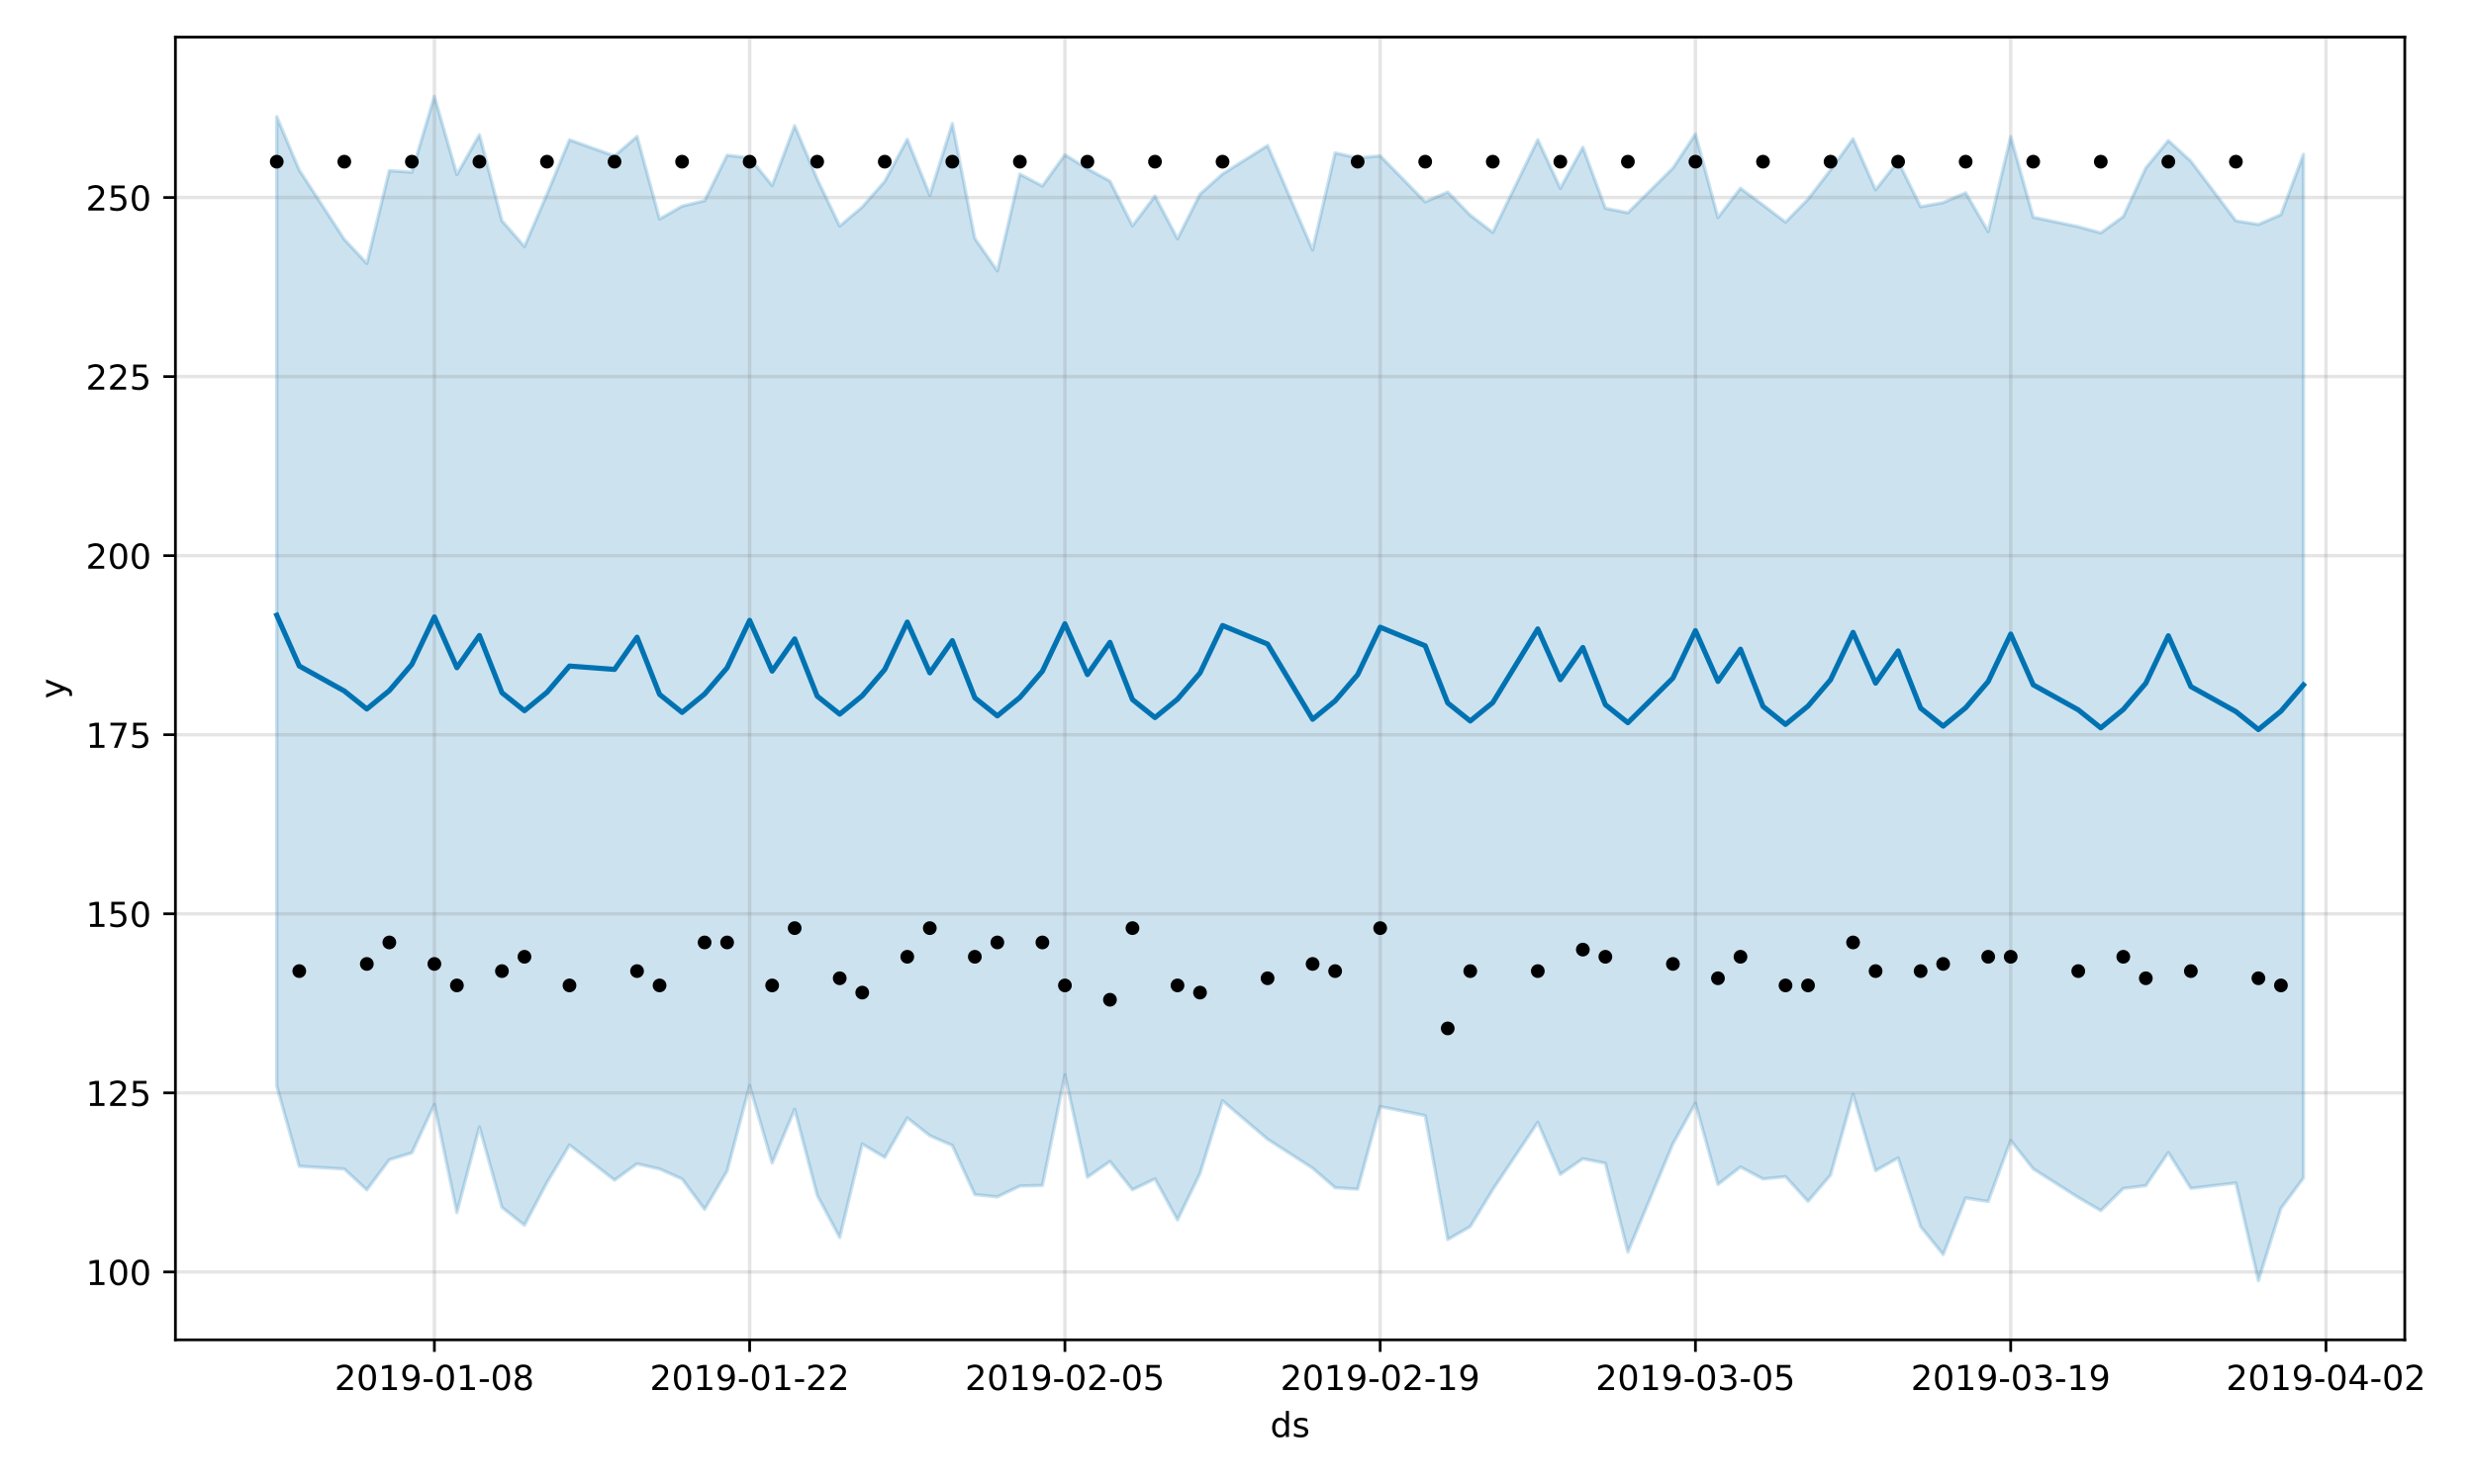 <?xml version="1.0" encoding="utf-8" standalone="no"?>
<!DOCTYPE svg PUBLIC "-//W3C//DTD SVG 1.1//EN"
  "http://www.w3.org/Graphics/SVG/1.1/DTD/svg11.dtd">
<!-- Created with matplotlib (https://matplotlib.org/) -->
<svg height="432pt" version="1.1" viewBox="0 0 720 432" width="720pt" xmlns="http://www.w3.org/2000/svg" xmlns:xlink="http://www.w3.org/1999/xlink">
 <defs>
  <style type="text/css">
*{stroke-linecap:butt;stroke-linejoin:round;}
  </style>
 </defs>
 <g id="figure_1">
  <g id="patch_1">
   <path d="M 0 432 
L 720 432 
L 720 0 
L 0 0 
z
" style="fill:#ffffff;"/>
  </g>
  <g id="axes_1">
   <g id="patch_2">
    <path d="M 51.05 390.04 
L 699.857 390.04 
L 699.857 10.8 
L 51.05 10.8 
z
" style="fill:#ffffff;"/>
   </g>
   <g id="PolyCollection_1">
    <defs>
     <path d="M 80.541 -398.032 
L 80.541 -115.867 
L 87.095 -92.495 
L 100.202 -91.69 
L 106.756 -85.62 
L 113.309 -94.387 
L 119.863 -96.403 
L 126.417 -110.492 
L 132.97 -79.022 
L 139.524 -103.915 
L 146.077 -80.536 
L 152.631 -75.336 
L 159.185 -87.758 
L 165.738 -98.681 
L 178.845 -88.457 
L 185.399 -93.205 
L 191.953 -91.709 
L 198.506 -88.787 
L 205.06 -79.944 
L 211.613 -91.123 
L 218.167 -115.976 
L 224.721 -93.454 
L 231.274 -109.065 
L 237.828 -84.046 
L 244.381 -71.753 
L 250.935 -98.972 
L 257.489 -95.07 
L 264.042 -106.568 
L 270.596 -101.4 
L 277.15 -98.554 
L 283.703 -84.238 
L 290.257 -83.585 
L 296.81 -86.731 
L 303.364 -86.917 
L 309.918 -119.073 
L 316.471 -89.308 
L 323.025 -93.894 
L 329.578 -85.643 
L 336.132 -88.829 
L 342.686 -76.862 
L 349.239 -90.404 
L 355.793 -111.538 
L 368.9 -100.361 
L 382.007 -91.943 
L 388.561 -86.25 
L 395.114 -85.816 
L 401.668 -109.87 
L 414.775 -107.244 
L 421.329 -71.173 
L 427.883 -74.936 
L 434.436 -85.701 
L 447.543 -105.291 
L 454.097 -90.138 
L 460.651 -94.688 
L 467.204 -93.382 
L 473.758 -67.551 
L 486.865 -99.025 
L 493.419 -110.851 
L 499.972 -87.206 
L 506.526 -92.272 
L 513.079 -88.796 
L 519.633 -89.467 
L 526.187 -82.278 
L 532.74 -89.935 
L 539.294 -113.377 
L 545.847 -91.191 
L 552.401 -94.92 
L 558.955 -74.908 
L 565.508 -66.806 
L 572.062 -83.244 
L 578.616 -82.24 
L 585.169 -99.993 
L 591.723 -91.738 
L 604.83 -83.398 
L 611.384 -79.574 
L 617.937 -86.026 
L 624.491 -86.85 
L 631.044 -96.485 
L 637.598 -86.07 
L 650.705 -87.617 
L 657.259 -59.198 
L 663.812 -80.215 
L 670.366 -89.06 
L 670.366 -387.078 
L 670.366 -387.078 
L 663.812 -369.507 
L 657.259 -366.661 
L 650.705 -367.714 
L 637.598 -385.08 
L 631.044 -391.08 
L 624.491 -383.101 
L 617.937 -368.954 
L 611.384 -364.202 
L 604.83 -366.01 
L 591.723 -368.761 
L 585.169 -392.22 
L 578.616 -364.577 
L 572.062 -375.875 
L 565.508 -373.026 
L 558.955 -371.819 
L 552.401 -385.057 
L 545.847 -376.742 
L 539.294 -391.609 
L 532.74 -382.533 
L 526.187 -374.01 
L 519.633 -367.33 
L 513.079 -372.321 
L 506.526 -377.19 
L 499.972 -368.672 
L 493.419 -392.981 
L 486.865 -383.064 
L 473.758 -370.067 
L 467.204 -371.375 
L 460.651 -389.12 
L 454.097 -377.173 
L 447.543 -391.326 
L 434.436 -364.344 
L 427.883 -369.364 
L 421.329 -376.086 
L 414.775 -373.252 
L 401.668 -386.637 
L 395.114 -386.011 
L 388.561 -387.492 
L 382.007 -359.244 
L 368.9 -389.63 
L 355.793 -381.349 
L 349.239 -375.495 
L 342.686 -362.5 
L 336.132 -374.927 
L 329.578 -366.272 
L 323.025 -379.271 
L 316.471 -382.887 
L 309.918 -386.942 
L 303.364 -377.866 
L 296.81 -381.3 
L 290.257 -353.161 
L 283.703 -362.592 
L 277.15 -396.017 
L 270.596 -375.193 
L 264.042 -391.438 
L 257.489 -379.215 
L 250.935 -371.736 
L 244.381 -366.2 
L 237.828 -379.872 
L 231.274 -395.398 
L 224.721 -377.992 
L 218.167 -386.033 
L 211.613 -386.815 
L 205.06 -373.579 
L 198.506 -371.996 
L 191.953 -368.226 
L 185.399 -392.281 
L 178.845 -386.59 
L 165.738 -391.3 
L 159.185 -375.454 
L 152.631 -360.244 
L 146.077 -367.746 
L 139.524 -392.776 
L 132.97 -381.187 
L 126.417 -403.962 
L 119.863 -381.876 
L 113.309 -382.336 
L 106.756 -355.313 
L 100.202 -362.334 
L 87.095 -382.48 
L 80.541 -398.032 
z
" id="m2859133b22" style="stroke:#0072b2;stroke-opacity:0.2;"/>
    </defs>
    <g clip-path="url(#pcd50bc88e3)">
     <use style="fill:#0072b2;fill-opacity:0.2;stroke:#0072b2;stroke-opacity:0.2;" x="0" xlink:href="#m2859133b22" y="432"/>
    </g>
   </g>
   <g id="matplotlib.axis_1">
    <g id="xtick_1">
     <g id="line2d_1">
      <path clip-path="url(#pcd50bc88e3)" d="M 126.417 390.04 
L 126.417 10.8 
" style="fill:none;stroke:#808080;stroke-linecap:square;stroke-opacity:0.2;"/>
     </g>
     <g id="line2d_2">
      <defs>
       <path d="M 0 0 
L 0 3.5 
" id="m1e87468e56" style="stroke:#000000;stroke-width:0.8;"/>
      </defs>
      <g>
       <use style="stroke:#000000;stroke-width:0.8;" x="126.417" xlink:href="#m1e87468e56" y="390.04"/>
      </g>
     </g>
     <g id="text_1">
      <!-- 2019-01-08 -->
      <defs>
       <path d="M 19.188 8.297 
L 53.609 8.297 
L 53.609 0 
L 7.328 0 
L 7.328 8.297 
Q 12.938 14.109 22.625 23.891 
Q 32.328 33.688 34.812 36.531 
Q 39.547 41.844 41.422 45.531 
Q 43.312 49.219 43.312 52.781 
Q 43.312 58.594 39.234 62.25 
Q 35.156 65.922 28.609 65.922 
Q 23.969 65.922 18.812 64.312 
Q 13.672 62.703 7.812 59.422 
L 7.812 69.391 
Q 13.766 71.781 18.938 73 
Q 24.125 74.219 28.422 74.219 
Q 39.75 74.219 46.484 68.547 
Q 53.219 62.891 53.219 53.422 
Q 53.219 48.922 51.531 44.891 
Q 49.859 40.875 45.406 35.406 
Q 44.188 33.984 37.641 27.219 
Q 31.109 20.453 19.188 8.297 
z
" id="DejaVuSans-50"/>
       <path d="M 31.781 66.406 
Q 24.172 66.406 20.328 58.906 
Q 16.5 51.422 16.5 36.375 
Q 16.5 21.391 20.328 13.891 
Q 24.172 6.391 31.781 6.391 
Q 39.453 6.391 43.281 13.891 
Q 47.125 21.391 47.125 36.375 
Q 47.125 51.422 43.281 58.906 
Q 39.453 66.406 31.781 66.406 
z
M 31.781 74.219 
Q 44.047 74.219 50.516 64.516 
Q 56.984 54.828 56.984 36.375 
Q 56.984 17.969 50.516 8.266 
Q 44.047 -1.422 31.781 -1.422 
Q 19.531 -1.422 13.062 8.266 
Q 6.594 17.969 6.594 36.375 
Q 6.594 54.828 13.062 64.516 
Q 19.531 74.219 31.781 74.219 
z
" id="DejaVuSans-48"/>
       <path d="M 12.406 8.297 
L 28.516 8.297 
L 28.516 63.922 
L 10.984 60.406 
L 10.984 69.391 
L 28.422 72.906 
L 38.281 72.906 
L 38.281 8.297 
L 54.391 8.297 
L 54.391 0 
L 12.406 0 
z
" id="DejaVuSans-49"/>
       <path d="M 10.984 1.516 
L 10.984 10.5 
Q 14.703 8.734 18.5 7.812 
Q 22.312 6.891 25.984 6.891 
Q 35.75 6.891 40.891 13.453 
Q 46.047 20.016 46.781 33.406 
Q 43.953 29.203 39.594 26.953 
Q 35.25 24.703 29.984 24.703 
Q 19.047 24.703 12.672 31.312 
Q 6.297 37.938 6.297 49.422 
Q 6.297 60.641 12.938 67.422 
Q 19.578 74.219 30.609 74.219 
Q 43.266 74.219 49.922 64.516 
Q 56.594 54.828 56.594 36.375 
Q 56.594 19.141 48.406 8.859 
Q 40.234 -1.422 26.422 -1.422 
Q 22.703 -1.422 18.891 -0.688 
Q 15.094 0.047 10.984 1.516 
z
M 30.609 32.422 
Q 37.25 32.422 41.125 36.953 
Q 45.016 41.5 45.016 49.422 
Q 45.016 57.281 41.125 61.844 
Q 37.25 66.406 30.609 66.406 
Q 23.969 66.406 20.094 61.844 
Q 16.219 57.281 16.219 49.422 
Q 16.219 41.5 20.094 36.953 
Q 23.969 32.422 30.609 32.422 
z
" id="DejaVuSans-57"/>
       <path d="M 4.891 31.391 
L 31.203 31.391 
L 31.203 23.391 
L 4.891 23.391 
z
" id="DejaVuSans-45"/>
       <path d="M 31.781 34.625 
Q 24.75 34.625 20.719 30.859 
Q 16.703 27.094 16.703 20.516 
Q 16.703 13.922 20.719 10.156 
Q 24.75 6.391 31.781 6.391 
Q 38.812 6.391 42.859 10.172 
Q 46.922 13.969 46.922 20.516 
Q 46.922 27.094 42.891 30.859 
Q 38.875 34.625 31.781 34.625 
z
M 21.922 38.812 
Q 15.578 40.375 12.031 44.719 
Q 8.5 49.078 8.5 55.328 
Q 8.5 64.062 14.719 69.141 
Q 20.953 74.219 31.781 74.219 
Q 42.672 74.219 48.875 69.141 
Q 55.078 64.062 55.078 55.328 
Q 55.078 49.078 51.531 44.719 
Q 48 40.375 41.703 38.812 
Q 48.828 37.156 52.797 32.312 
Q 56.781 27.484 56.781 20.516 
Q 56.781 9.906 50.312 4.234 
Q 43.844 -1.422 31.781 -1.422 
Q 19.734 -1.422 13.25 4.234 
Q 6.781 9.906 6.781 20.516 
Q 6.781 27.484 10.781 32.312 
Q 14.797 37.156 21.922 38.812 
z
M 18.312 54.391 
Q 18.312 48.734 21.844 45.562 
Q 25.391 42.391 31.781 42.391 
Q 38.141 42.391 41.719 45.562 
Q 45.312 48.734 45.312 54.391 
Q 45.312 60.062 41.719 63.234 
Q 38.141 66.406 31.781 66.406 
Q 25.391 66.406 21.844 63.234 
Q 18.312 60.062 18.312 54.391 
z
" id="DejaVuSans-56"/>
      </defs>
      <g transform="translate(97.359 404.638)scale(0.1 -0.1)">
       <use xlink:href="#DejaVuSans-50"/>
       <use x="63.623" xlink:href="#DejaVuSans-48"/>
       <use x="127.246" xlink:href="#DejaVuSans-49"/>
       <use x="190.869" xlink:href="#DejaVuSans-57"/>
       <use x="254.492" xlink:href="#DejaVuSans-45"/>
       <use x="290.576" xlink:href="#DejaVuSans-48"/>
       <use x="354.199" xlink:href="#DejaVuSans-49"/>
       <use x="417.822" xlink:href="#DejaVuSans-45"/>
       <use x="453.906" xlink:href="#DejaVuSans-48"/>
       <use x="517.529" xlink:href="#DejaVuSans-56"/>
      </g>
     </g>
    </g>
    <g id="xtick_2">
     <g id="line2d_3">
      <path clip-path="url(#pcd50bc88e3)" d="M 218.167 390.04 
L 218.167 10.8 
" style="fill:none;stroke:#808080;stroke-linecap:square;stroke-opacity:0.2;"/>
     </g>
     <g id="line2d_4">
      <g>
       <use style="stroke:#000000;stroke-width:0.8;" x="218.167" xlink:href="#m1e87468e56" y="390.04"/>
      </g>
     </g>
     <g id="text_2">
      <!-- 2019-01-22 -->
      <g transform="translate(189.109 404.638)scale(0.1 -0.1)">
       <use xlink:href="#DejaVuSans-50"/>
       <use x="63.623" xlink:href="#DejaVuSans-48"/>
       <use x="127.246" xlink:href="#DejaVuSans-49"/>
       <use x="190.869" xlink:href="#DejaVuSans-57"/>
       <use x="254.492" xlink:href="#DejaVuSans-45"/>
       <use x="290.576" xlink:href="#DejaVuSans-48"/>
       <use x="354.199" xlink:href="#DejaVuSans-49"/>
       <use x="417.822" xlink:href="#DejaVuSans-45"/>
       <use x="453.906" xlink:href="#DejaVuSans-50"/>
       <use x="517.529" xlink:href="#DejaVuSans-50"/>
      </g>
     </g>
    </g>
    <g id="xtick_3">
     <g id="line2d_5">
      <path clip-path="url(#pcd50bc88e3)" d="M 309.918 390.04 
L 309.918 10.8 
" style="fill:none;stroke:#808080;stroke-linecap:square;stroke-opacity:0.2;"/>
     </g>
     <g id="line2d_6">
      <g>
       <use style="stroke:#000000;stroke-width:0.8;" x="309.918" xlink:href="#m1e87468e56" y="390.04"/>
      </g>
     </g>
     <g id="text_3">
      <!-- 2019-02-05 -->
      <defs>
       <path d="M 10.797 72.906 
L 49.516 72.906 
L 49.516 64.594 
L 19.828 64.594 
L 19.828 46.734 
Q 21.969 47.469 24.109 47.828 
Q 26.266 48.188 28.422 48.188 
Q 40.625 48.188 47.75 41.5 
Q 54.891 34.812 54.891 23.391 
Q 54.891 11.625 47.562 5.094 
Q 40.234 -1.422 26.906 -1.422 
Q 22.312 -1.422 17.547 -0.641 
Q 12.797 0.141 7.719 1.703 
L 7.719 11.625 
Q 12.109 9.234 16.797 8.062 
Q 21.484 6.891 26.703 6.891 
Q 35.156 6.891 40.078 11.328 
Q 45.016 15.766 45.016 23.391 
Q 45.016 31 40.078 35.438 
Q 35.156 39.891 26.703 39.891 
Q 22.75 39.891 18.812 39.016 
Q 14.891 38.141 10.797 36.281 
z
" id="DejaVuSans-53"/>
      </defs>
      <g transform="translate(280.86 404.638)scale(0.1 -0.1)">
       <use xlink:href="#DejaVuSans-50"/>
       <use x="63.623" xlink:href="#DejaVuSans-48"/>
       <use x="127.246" xlink:href="#DejaVuSans-49"/>
       <use x="190.869" xlink:href="#DejaVuSans-57"/>
       <use x="254.492" xlink:href="#DejaVuSans-45"/>
       <use x="290.576" xlink:href="#DejaVuSans-48"/>
       <use x="354.199" xlink:href="#DejaVuSans-50"/>
       <use x="417.822" xlink:href="#DejaVuSans-45"/>
       <use x="453.906" xlink:href="#DejaVuSans-48"/>
       <use x="517.529" xlink:href="#DejaVuSans-53"/>
      </g>
     </g>
    </g>
    <g id="xtick_4">
     <g id="line2d_7">
      <path clip-path="url(#pcd50bc88e3)" d="M 401.668 390.04 
L 401.668 10.8 
" style="fill:none;stroke:#808080;stroke-linecap:square;stroke-opacity:0.2;"/>
     </g>
     <g id="line2d_8">
      <g>
       <use style="stroke:#000000;stroke-width:0.8;" x="401.668" xlink:href="#m1e87468e56" y="390.04"/>
      </g>
     </g>
     <g id="text_4">
      <!-- 2019-02-19 -->
      <g transform="translate(372.61 404.638)scale(0.1 -0.1)">
       <use xlink:href="#DejaVuSans-50"/>
       <use x="63.623" xlink:href="#DejaVuSans-48"/>
       <use x="127.246" xlink:href="#DejaVuSans-49"/>
       <use x="190.869" xlink:href="#DejaVuSans-57"/>
       <use x="254.492" xlink:href="#DejaVuSans-45"/>
       <use x="290.576" xlink:href="#DejaVuSans-48"/>
       <use x="354.199" xlink:href="#DejaVuSans-50"/>
       <use x="417.822" xlink:href="#DejaVuSans-45"/>
       <use x="453.906" xlink:href="#DejaVuSans-49"/>
       <use x="517.529" xlink:href="#DejaVuSans-57"/>
      </g>
     </g>
    </g>
    <g id="xtick_5">
     <g id="line2d_9">
      <path clip-path="url(#pcd50bc88e3)" d="M 493.419 390.04 
L 493.419 10.8 
" style="fill:none;stroke:#808080;stroke-linecap:square;stroke-opacity:0.2;"/>
     </g>
     <g id="line2d_10">
      <g>
       <use style="stroke:#000000;stroke-width:0.8;" x="493.419" xlink:href="#m1e87468e56" y="390.04"/>
      </g>
     </g>
     <g id="text_5">
      <!-- 2019-03-05 -->
      <defs>
       <path d="M 40.578 39.312 
Q 47.656 37.797 51.625 33 
Q 55.609 28.219 55.609 21.188 
Q 55.609 10.406 48.188 4.484 
Q 40.766 -1.422 27.094 -1.422 
Q 22.516 -1.422 17.656 -0.516 
Q 12.797 0.391 7.625 2.203 
L 7.625 11.719 
Q 11.719 9.328 16.594 8.109 
Q 21.484 6.891 26.812 6.891 
Q 36.078 6.891 40.938 10.547 
Q 45.797 14.203 45.797 21.188 
Q 45.797 27.641 41.281 31.266 
Q 36.766 34.906 28.719 34.906 
L 20.219 34.906 
L 20.219 43.016 
L 29.109 43.016 
Q 36.375 43.016 40.234 45.922 
Q 44.094 48.828 44.094 54.297 
Q 44.094 59.906 40.109 62.906 
Q 36.141 65.922 28.719 65.922 
Q 24.656 65.922 20.016 65.031 
Q 15.375 64.156 9.812 62.312 
L 9.812 71.094 
Q 15.438 72.656 20.344 73.438 
Q 25.25 74.219 29.594 74.219 
Q 40.828 74.219 47.359 69.109 
Q 53.906 64.016 53.906 55.328 
Q 53.906 49.266 50.438 45.094 
Q 46.969 40.922 40.578 39.312 
z
" id="DejaVuSans-51"/>
      </defs>
      <g transform="translate(464.361 404.638)scale(0.1 -0.1)">
       <use xlink:href="#DejaVuSans-50"/>
       <use x="63.623" xlink:href="#DejaVuSans-48"/>
       <use x="127.246" xlink:href="#DejaVuSans-49"/>
       <use x="190.869" xlink:href="#DejaVuSans-57"/>
       <use x="254.492" xlink:href="#DejaVuSans-45"/>
       <use x="290.576" xlink:href="#DejaVuSans-48"/>
       <use x="354.199" xlink:href="#DejaVuSans-51"/>
       <use x="417.822" xlink:href="#DejaVuSans-45"/>
       <use x="453.906" xlink:href="#DejaVuSans-48"/>
       <use x="517.529" xlink:href="#DejaVuSans-53"/>
      </g>
     </g>
    </g>
    <g id="xtick_6">
     <g id="line2d_11">
      <path clip-path="url(#pcd50bc88e3)" d="M 585.169 390.04 
L 585.169 10.8 
" style="fill:none;stroke:#808080;stroke-linecap:square;stroke-opacity:0.2;"/>
     </g>
     <g id="line2d_12">
      <g>
       <use style="stroke:#000000;stroke-width:0.8;" x="585.169" xlink:href="#m1e87468e56" y="390.04"/>
      </g>
     </g>
     <g id="text_6">
      <!-- 2019-03-19 -->
      <g transform="translate(556.111 404.638)scale(0.1 -0.1)">
       <use xlink:href="#DejaVuSans-50"/>
       <use x="63.623" xlink:href="#DejaVuSans-48"/>
       <use x="127.246" xlink:href="#DejaVuSans-49"/>
       <use x="190.869" xlink:href="#DejaVuSans-57"/>
       <use x="254.492" xlink:href="#DejaVuSans-45"/>
       <use x="290.576" xlink:href="#DejaVuSans-48"/>
       <use x="354.199" xlink:href="#DejaVuSans-51"/>
       <use x="417.822" xlink:href="#DejaVuSans-45"/>
       <use x="453.906" xlink:href="#DejaVuSans-49"/>
       <use x="517.529" xlink:href="#DejaVuSans-57"/>
      </g>
     </g>
    </g>
    <g id="xtick_7">
     <g id="line2d_13">
      <path clip-path="url(#pcd50bc88e3)" d="M 676.92 390.04 
L 676.92 10.8 
" style="fill:none;stroke:#808080;stroke-linecap:square;stroke-opacity:0.2;"/>
     </g>
     <g id="line2d_14">
      <g>
       <use style="stroke:#000000;stroke-width:0.8;" x="676.92" xlink:href="#m1e87468e56" y="390.04"/>
      </g>
     </g>
     <g id="text_7">
      <!-- 2019-04-02 -->
      <defs>
       <path d="M 37.797 64.312 
L 12.891 25.391 
L 37.797 25.391 
z
M 35.203 72.906 
L 47.609 72.906 
L 47.609 25.391 
L 58.016 25.391 
L 58.016 17.188 
L 47.609 17.188 
L 47.609 0 
L 37.797 0 
L 37.797 17.188 
L 4.891 17.188 
L 4.891 26.703 
z
" id="DejaVuSans-52"/>
      </defs>
      <g transform="translate(647.862 404.638)scale(0.1 -0.1)">
       <use xlink:href="#DejaVuSans-50"/>
       <use x="63.623" xlink:href="#DejaVuSans-48"/>
       <use x="127.246" xlink:href="#DejaVuSans-49"/>
       <use x="190.869" xlink:href="#DejaVuSans-57"/>
       <use x="254.492" xlink:href="#DejaVuSans-45"/>
       <use x="290.576" xlink:href="#DejaVuSans-48"/>
       <use x="354.199" xlink:href="#DejaVuSans-52"/>
       <use x="417.822" xlink:href="#DejaVuSans-45"/>
       <use x="453.906" xlink:href="#DejaVuSans-48"/>
       <use x="517.529" xlink:href="#DejaVuSans-50"/>
      </g>
     </g>
    </g>
    <g id="text_8">
     <!-- ds -->
     <defs>
      <path d="M 45.406 46.391 
L 45.406 75.984 
L 54.391 75.984 
L 54.391 0 
L 45.406 0 
L 45.406 8.203 
Q 42.578 3.328 38.25 0.953 
Q 33.938 -1.422 27.875 -1.422 
Q 17.969 -1.422 11.734 6.484 
Q 5.516 14.406 5.516 27.297 
Q 5.516 40.188 11.734 48.094 
Q 17.969 56 27.875 56 
Q 33.938 56 38.25 53.625 
Q 42.578 51.266 45.406 46.391 
z
M 14.797 27.297 
Q 14.797 17.391 18.875 11.75 
Q 22.953 6.109 30.078 6.109 
Q 37.203 6.109 41.297 11.75 
Q 45.406 17.391 45.406 27.297 
Q 45.406 37.203 41.297 42.844 
Q 37.203 48.484 30.078 48.484 
Q 22.953 48.484 18.875 42.844 
Q 14.797 37.203 14.797 27.297 
z
" id="DejaVuSans-100"/>
      <path d="M 44.281 53.078 
L 44.281 44.578 
Q 40.484 46.531 36.375 47.5 
Q 32.281 48.484 27.875 48.484 
Q 21.188 48.484 17.844 46.438 
Q 14.5 44.391 14.5 40.281 
Q 14.5 37.156 16.891 35.375 
Q 19.281 33.594 26.516 31.984 
L 29.594 31.297 
Q 39.156 29.25 43.188 25.516 
Q 47.219 21.781 47.219 15.094 
Q 47.219 7.469 41.188 3.016 
Q 35.156 -1.422 24.609 -1.422 
Q 20.219 -1.422 15.453 -0.562 
Q 10.688 0.297 5.422 2 
L 5.422 11.281 
Q 10.406 8.688 15.234 7.391 
Q 20.062 6.109 24.812 6.109 
Q 31.156 6.109 34.562 8.281 
Q 37.984 10.453 37.984 14.406 
Q 37.984 18.062 35.516 20.016 
Q 33.062 21.969 24.703 23.781 
L 21.578 24.516 
Q 13.234 26.266 9.516 29.906 
Q 5.812 33.547 5.812 39.891 
Q 5.812 47.609 11.281 51.797 
Q 16.75 56 26.812 56 
Q 31.781 56 36.172 55.266 
Q 40.578 54.547 44.281 53.078 
z
" id="DejaVuSans-115"/>
     </defs>
     <g transform="translate(369.675 418.317)scale(0.1 -0.1)">
      <use xlink:href="#DejaVuSans-100"/>
      <use x="63.477" xlink:href="#DejaVuSans-115"/>
     </g>
    </g>
   </g>
   <g id="matplotlib.axis_2">
    <g id="ytick_1">
     <g id="line2d_15">
      <path clip-path="url(#pcd50bc88e3)" d="M 51.05 370.27 
L 699.857 370.27 
" style="fill:none;stroke:#808080;stroke-linecap:square;stroke-opacity:0.2;"/>
     </g>
     <g id="line2d_16">
      <defs>
       <path d="M 0 0 
L -3.5 0 
" id="m31067abe6f" style="stroke:#000000;stroke-width:0.8;"/>
      </defs>
      <g>
       <use style="stroke:#000000;stroke-width:0.8;" x="51.05" xlink:href="#m31067abe6f" y="370.27"/>
      </g>
     </g>
     <g id="text_9">
      <!-- 100 -->
      <g transform="translate(24.962 374.069)scale(0.1 -0.1)">
       <use xlink:href="#DejaVuSans-49"/>
       <use x="63.623" xlink:href="#DejaVuSans-48"/>
       <use x="127.246" xlink:href="#DejaVuSans-48"/>
      </g>
     </g>
    </g>
    <g id="ytick_2">
     <g id="line2d_17">
      <path clip-path="url(#pcd50bc88e3)" d="M 51.05 318.14 
L 699.857 318.14 
" style="fill:none;stroke:#808080;stroke-linecap:square;stroke-opacity:0.2;"/>
     </g>
     <g id="line2d_18">
      <g>
       <use style="stroke:#000000;stroke-width:0.8;" x="51.05" xlink:href="#m31067abe6f" y="318.14"/>
      </g>
     </g>
     <g id="text_10">
      <!-- 125 -->
      <g transform="translate(24.962 321.94)scale(0.1 -0.1)">
       <use xlink:href="#DejaVuSans-49"/>
       <use x="63.623" xlink:href="#DejaVuSans-50"/>
       <use x="127.246" xlink:href="#DejaVuSans-53"/>
      </g>
     </g>
    </g>
    <g id="ytick_3">
     <g id="line2d_19">
      <path clip-path="url(#pcd50bc88e3)" d="M 51.05 266.011 
L 699.857 266.011 
" style="fill:none;stroke:#808080;stroke-linecap:square;stroke-opacity:0.2;"/>
     </g>
     <g id="line2d_20">
      <g>
       <use style="stroke:#000000;stroke-width:0.8;" x="51.05" xlink:href="#m31067abe6f" y="266.011"/>
      </g>
     </g>
     <g id="text_11">
      <!-- 150 -->
      <g transform="translate(24.962 269.81)scale(0.1 -0.1)">
       <use xlink:href="#DejaVuSans-49"/>
       <use x="63.623" xlink:href="#DejaVuSans-53"/>
       <use x="127.246" xlink:href="#DejaVuSans-48"/>
      </g>
     </g>
    </g>
    <g id="ytick_4">
     <g id="line2d_21">
      <path clip-path="url(#pcd50bc88e3)" d="M 51.05 213.881 
L 699.857 213.881 
" style="fill:none;stroke:#808080;stroke-linecap:square;stroke-opacity:0.2;"/>
     </g>
     <g id="line2d_22">
      <g>
       <use style="stroke:#000000;stroke-width:0.8;" x="51.05" xlink:href="#m31067abe6f" y="213.881"/>
      </g>
     </g>
     <g id="text_12">
      <!-- 175 -->
      <defs>
       <path d="M 8.203 72.906 
L 55.078 72.906 
L 55.078 68.703 
L 28.609 0 
L 18.312 0 
L 43.219 64.594 
L 8.203 64.594 
z
" id="DejaVuSans-55"/>
      </defs>
      <g transform="translate(24.962 217.681)scale(0.1 -0.1)">
       <use xlink:href="#DejaVuSans-49"/>
       <use x="63.623" xlink:href="#DejaVuSans-55"/>
       <use x="127.246" xlink:href="#DejaVuSans-53"/>
      </g>
     </g>
    </g>
    <g id="ytick_5">
     <g id="line2d_23">
      <path clip-path="url(#pcd50bc88e3)" d="M 51.05 161.752 
L 699.857 161.752 
" style="fill:none;stroke:#808080;stroke-linecap:square;stroke-opacity:0.2;"/>
     </g>
     <g id="line2d_24">
      <g>
       <use style="stroke:#000000;stroke-width:0.8;" x="51.05" xlink:href="#m31067abe6f" y="161.752"/>
      </g>
     </g>
     <g id="text_13">
      <!-- 200 -->
      <g transform="translate(24.962 165.551)scale(0.1 -0.1)">
       <use xlink:href="#DejaVuSans-50"/>
       <use x="63.623" xlink:href="#DejaVuSans-48"/>
       <use x="127.246" xlink:href="#DejaVuSans-48"/>
      </g>
     </g>
    </g>
    <g id="ytick_6">
     <g id="line2d_25">
      <path clip-path="url(#pcd50bc88e3)" d="M 51.05 109.622 
L 699.857 109.622 
" style="fill:none;stroke:#808080;stroke-linecap:square;stroke-opacity:0.2;"/>
     </g>
     <g id="line2d_26">
      <g>
       <use style="stroke:#000000;stroke-width:0.8;" x="51.05" xlink:href="#m31067abe6f" y="109.622"/>
      </g>
     </g>
     <g id="text_14">
      <!-- 225 -->
      <g transform="translate(24.962 113.422)scale(0.1 -0.1)">
       <use xlink:href="#DejaVuSans-50"/>
       <use x="63.623" xlink:href="#DejaVuSans-50"/>
       <use x="127.246" xlink:href="#DejaVuSans-53"/>
      </g>
     </g>
    </g>
    <g id="ytick_7">
     <g id="line2d_27">
      <path clip-path="url(#pcd50bc88e3)" d="M 51.05 57.493 
L 699.857 57.493 
" style="fill:none;stroke:#808080;stroke-linecap:square;stroke-opacity:0.2;"/>
     </g>
     <g id="line2d_28">
      <g>
       <use style="stroke:#000000;stroke-width:0.8;" x="51.05" xlink:href="#m31067abe6f" y="57.493"/>
      </g>
     </g>
     <g id="text_15">
      <!-- 250 -->
      <g transform="translate(24.962 61.292)scale(0.1 -0.1)">
       <use xlink:href="#DejaVuSans-50"/>
       <use x="63.623" xlink:href="#DejaVuSans-53"/>
       <use x="127.246" xlink:href="#DejaVuSans-48"/>
      </g>
     </g>
    </g>
    <g id="text_16">
     <!-- y -->
     <defs>
      <path d="M 32.172 -5.078 
Q 28.375 -14.844 24.75 -17.812 
Q 21.141 -20.797 15.094 -20.797 
L 7.906 -20.797 
L 7.906 -13.281 
L 13.188 -13.281 
Q 16.891 -13.281 18.938 -11.516 
Q 21 -9.766 23.484 -3.219 
L 25.094 0.875 
L 2.984 54.688 
L 12.5 54.688 
L 29.594 11.922 
L 46.688 54.688 
L 56.203 54.688 
z
" id="DejaVuSans-121"/>
     </defs>
     <g transform="translate(18.883 203.379)rotate(-90)scale(0.1 -0.1)">
      <use xlink:href="#DejaVuSans-121"/>
     </g>
    </g>
   </g>
   <g id="line2d_29">
    <defs>
     <path d="M 0 1.5 
C 0.398 1.5 0.779 1.342 1.061 1.061 
C 1.342 0.779 1.5 0.398 1.5 0 
C 1.5 -0.398 1.342 -0.779 1.061 -1.061 
C 0.779 -1.342 0.398 -1.5 0 -1.5 
C -0.398 -1.5 -0.779 -1.342 -1.061 -1.061 
C -1.342 -0.779 -1.5 -0.398 -1.5 0 
C -1.5 0.398 -1.342 0.779 -1.061 1.061 
C -0.779 1.342 -0.398 1.5 0 1.5 
z
" id="ma1403f8a48" style="stroke:#000000;"/>
    </defs>
    <g clip-path="url(#pcd50bc88e3)">
     <use style="stroke:#000000;" x="80.541" xlink:href="#ma1403f8a48" y="47.067"/>
     <use style="stroke:#000000;" x="87.095" xlink:href="#ma1403f8a48" y="282.692"/>
     <use style="stroke:#000000;" x="100.202" xlink:href="#ma1403f8a48" y="47.067"/>
     <use style="stroke:#000000;" x="106.756" xlink:href="#ma1403f8a48" y="280.607"/>
     <use style="stroke:#000000;" x="113.309" xlink:href="#ma1403f8a48" y="274.352"/>
     <use style="stroke:#000000;" x="119.863" xlink:href="#ma1403f8a48" y="47.067"/>
     <use style="stroke:#000000;" x="126.417" xlink:href="#ma1403f8a48" y="280.607"/>
     <use style="stroke:#000000;" x="132.97" xlink:href="#ma1403f8a48" y="286.863"/>
     <use style="stroke:#000000;" x="139.524" xlink:href="#ma1403f8a48" y="47.067"/>
     <use style="stroke:#000000;" x="146.077" xlink:href="#ma1403f8a48" y="282.692"/>
     <use style="stroke:#000000;" x="152.631" xlink:href="#ma1403f8a48" y="278.522"/>
     <use style="stroke:#000000;" x="159.185" xlink:href="#ma1403f8a48" y="47.067"/>
     <use style="stroke:#000000;" x="165.738" xlink:href="#ma1403f8a48" y="286.863"/>
     <use style="stroke:#000000;" x="178.845" xlink:href="#ma1403f8a48" y="47.067"/>
     <use style="stroke:#000000;" x="185.399" xlink:href="#ma1403f8a48" y="282.692"/>
     <use style="stroke:#000000;" x="191.953" xlink:href="#ma1403f8a48" y="286.863"/>
     <use style="stroke:#000000;" x="198.506" xlink:href="#ma1403f8a48" y="47.067"/>
     <use style="stroke:#000000;" x="205.06" xlink:href="#ma1403f8a48" y="274.352"/>
     <use style="stroke:#000000;" x="211.613" xlink:href="#ma1403f8a48" y="274.352"/>
     <use style="stroke:#000000;" x="218.167" xlink:href="#ma1403f8a48" y="47.067"/>
     <use style="stroke:#000000;" x="224.721" xlink:href="#ma1403f8a48" y="286.863"/>
     <use style="stroke:#000000;" x="231.274" xlink:href="#ma1403f8a48" y="270.181"/>
     <use style="stroke:#000000;" x="237.828" xlink:href="#ma1403f8a48" y="47.067"/>
     <use style="stroke:#000000;" x="244.381" xlink:href="#ma1403f8a48" y="284.778"/>
     <use style="stroke:#000000;" x="250.935" xlink:href="#ma1403f8a48" y="288.948"/>
     <use style="stroke:#000000;" x="257.489" xlink:href="#ma1403f8a48" y="47.067"/>
     <use style="stroke:#000000;" x="264.042" xlink:href="#ma1403f8a48" y="278.522"/>
     <use style="stroke:#000000;" x="270.596" xlink:href="#ma1403f8a48" y="270.181"/>
     <use style="stroke:#000000;" x="277.15" xlink:href="#ma1403f8a48" y="47.067"/>
     <use style="stroke:#000000;" x="283.703" xlink:href="#ma1403f8a48" y="278.522"/>
     <use style="stroke:#000000;" x="290.257" xlink:href="#ma1403f8a48" y="274.352"/>
     <use style="stroke:#000000;" x="296.81" xlink:href="#ma1403f8a48" y="47.067"/>
     <use style="stroke:#000000;" x="303.364" xlink:href="#ma1403f8a48" y="274.352"/>
     <use style="stroke:#000000;" x="309.918" xlink:href="#ma1403f8a48" y="286.863"/>
     <use style="stroke:#000000;" x="316.471" xlink:href="#ma1403f8a48" y="47.067"/>
     <use style="stroke:#000000;" x="323.025" xlink:href="#ma1403f8a48" y="291.033"/>
     <use style="stroke:#000000;" x="329.578" xlink:href="#ma1403f8a48" y="270.181"/>
     <use style="stroke:#000000;" x="336.132" xlink:href="#ma1403f8a48" y="47.067"/>
     <use style="stroke:#000000;" x="342.686" xlink:href="#ma1403f8a48" y="286.863"/>
     <use style="stroke:#000000;" x="349.239" xlink:href="#ma1403f8a48" y="288.948"/>
     <use style="stroke:#000000;" x="355.793" xlink:href="#ma1403f8a48" y="47.067"/>
     <use style="stroke:#000000;" x="368.9" xlink:href="#ma1403f8a48" y="284.778"/>
     <use style="stroke:#000000;" x="382.007" xlink:href="#ma1403f8a48" y="280.607"/>
     <use style="stroke:#000000;" x="388.561" xlink:href="#ma1403f8a48" y="282.692"/>
     <use style="stroke:#000000;" x="395.114" xlink:href="#ma1403f8a48" y="47.067"/>
     <use style="stroke:#000000;" x="401.668" xlink:href="#ma1403f8a48" y="270.181"/>
     <use style="stroke:#000000;" x="414.775" xlink:href="#ma1403f8a48" y="47.067"/>
     <use style="stroke:#000000;" x="421.329" xlink:href="#ma1403f8a48" y="299.374"/>
     <use style="stroke:#000000;" x="427.883" xlink:href="#ma1403f8a48" y="282.692"/>
     <use style="stroke:#000000;" x="434.436" xlink:href="#ma1403f8a48" y="47.067"/>
     <use style="stroke:#000000;" x="447.543" xlink:href="#ma1403f8a48" y="282.692"/>
     <use style="stroke:#000000;" x="454.097" xlink:href="#ma1403f8a48" y="47.067"/>
     <use style="stroke:#000000;" x="460.651" xlink:href="#ma1403f8a48" y="276.437"/>
     <use style="stroke:#000000;" x="467.204" xlink:href="#ma1403f8a48" y="278.522"/>
     <use style="stroke:#000000;" x="473.758" xlink:href="#ma1403f8a48" y="47.067"/>
     <use style="stroke:#000000;" x="486.865" xlink:href="#ma1403f8a48" y="280.607"/>
     <use style="stroke:#000000;" x="493.419" xlink:href="#ma1403f8a48" y="47.067"/>
     <use style="stroke:#000000;" x="499.972" xlink:href="#ma1403f8a48" y="284.778"/>
     <use style="stroke:#000000;" x="506.526" xlink:href="#ma1403f8a48" y="278.522"/>
     <use style="stroke:#000000;" x="513.079" xlink:href="#ma1403f8a48" y="47.067"/>
     <use style="stroke:#000000;" x="519.633" xlink:href="#ma1403f8a48" y="286.863"/>
     <use style="stroke:#000000;" x="526.187" xlink:href="#ma1403f8a48" y="286.863"/>
     <use style="stroke:#000000;" x="532.74" xlink:href="#ma1403f8a48" y="47.067"/>
     <use style="stroke:#000000;" x="539.294" xlink:href="#ma1403f8a48" y="274.352"/>
     <use style="stroke:#000000;" x="545.847" xlink:href="#ma1403f8a48" y="282.692"/>
     <use style="stroke:#000000;" x="552.401" xlink:href="#ma1403f8a48" y="47.067"/>
     <use style="stroke:#000000;" x="558.955" xlink:href="#ma1403f8a48" y="282.692"/>
     <use style="stroke:#000000;" x="565.508" xlink:href="#ma1403f8a48" y="280.607"/>
     <use style="stroke:#000000;" x="572.062" xlink:href="#ma1403f8a48" y="47.067"/>
     <use style="stroke:#000000;" x="578.616" xlink:href="#ma1403f8a48" y="278.522"/>
     <use style="stroke:#000000;" x="585.169" xlink:href="#ma1403f8a48" y="278.522"/>
     <use style="stroke:#000000;" x="591.723" xlink:href="#ma1403f8a48" y="47.067"/>
     <use style="stroke:#000000;" x="604.83" xlink:href="#ma1403f8a48" y="282.692"/>
     <use style="stroke:#000000;" x="611.384" xlink:href="#ma1403f8a48" y="47.067"/>
     <use style="stroke:#000000;" x="617.937" xlink:href="#ma1403f8a48" y="278.522"/>
     <use style="stroke:#000000;" x="624.491" xlink:href="#ma1403f8a48" y="284.778"/>
     <use style="stroke:#000000;" x="631.044" xlink:href="#ma1403f8a48" y="47.067"/>
     <use style="stroke:#000000;" x="637.598" xlink:href="#ma1403f8a48" y="282.692"/>
     <use style="stroke:#000000;" x="650.705" xlink:href="#ma1403f8a48" y="47.067"/>
     <use style="stroke:#000000;" x="657.259" xlink:href="#ma1403f8a48" y="284.778"/>
     <use style="stroke:#000000;" x="663.812" xlink:href="#ma1403f8a48" y="286.863"/>
    </g>
   </g>
   <g id="line2d_30">
    <path clip-path="url(#pcd50bc88e3)" d="M 80.541 179.091 
L 87.095 193.871 
L 100.202 201.147 
L 106.756 206.388 
L 113.309 201.041 
L 119.863 193.394 
L 126.417 179.59 
L 132.97 194.37 
L 139.524 184.995 
L 146.077 201.646 
L 152.631 206.888 
L 159.185 201.541 
L 165.738 193.893 
L 178.845 194.869 
L 185.399 185.495 
L 191.953 202.146 
L 198.506 207.387 
L 205.06 202.04 
L 211.613 194.393 
L 218.167 180.589 
L 224.721 195.368 
L 231.274 185.994 
L 237.828 202.645 
L 244.381 207.886 
L 250.935 202.539 
L 257.489 194.892 
L 264.042 181.088 
L 270.596 195.867 
L 277.15 186.493 
L 283.703 203.144 
L 290.257 208.385 
L 296.81 203.038 
L 303.364 195.391 
L 309.918 181.587 
L 316.471 196.366 
L 323.025 186.992 
L 329.578 203.643 
L 336.132 208.884 
L 342.686 203.537 
L 349.239 195.89 
L 355.793 182.086 
L 368.9 187.491 
L 382.007 209.383 
L 388.561 204.036 
L 395.114 196.389 
L 401.668 182.585 
L 414.775 187.99 
L 421.329 204.641 
L 427.883 209.882 
L 434.436 204.535 
L 447.543 183.084 
L 454.097 197.864 
L 460.651 188.489 
L 467.204 205.14 
L 473.758 210.381 
L 486.865 197.387 
L 493.419 183.583 
L 499.972 198.363 
L 506.526 188.988 
L 513.079 205.639 
L 519.633 210.881 
L 526.187 205.534 
L 532.74 197.886 
L 539.294 184.083 
L 545.847 198.862 
L 552.401 189.488 
L 558.955 206.139 
L 565.508 211.38 
L 572.062 206.033 
L 578.616 198.386 
L 585.169 184.582 
L 591.723 199.361 
L 604.83 206.638 
L 611.384 211.879 
L 617.937 206.532 
L 624.491 198.885 
L 631.044 185.081 
L 637.598 199.86 
L 650.705 207.137 
L 657.259 212.378 
L 663.812 207.031 
L 670.366 199.384 
" style="fill:none;stroke:#0072b2;stroke-linecap:square;stroke-width:1.5;"/>
   </g>
   <g id="patch_3">
    <path d="M 51.05 390.04 
L 51.05 10.8 
" style="fill:none;stroke:#000000;stroke-linecap:square;stroke-linejoin:miter;stroke-width:0.8;"/>
   </g>
   <g id="patch_4">
    <path d="M 699.857 390.04 
L 699.857 10.8 
" style="fill:none;stroke:#000000;stroke-linecap:square;stroke-linejoin:miter;stroke-width:0.8;"/>
   </g>
   <g id="patch_5">
    <path d="M 51.05 390.04 
L 699.857 390.04 
" style="fill:none;stroke:#000000;stroke-linecap:square;stroke-linejoin:miter;stroke-width:0.8;"/>
   </g>
   <g id="patch_6">
    <path d="M 51.05 10.8 
L 699.857 10.8 
" style="fill:none;stroke:#000000;stroke-linecap:square;stroke-linejoin:miter;stroke-width:0.8;"/>
   </g>
  </g>
 </g>
 <defs>
  <clipPath id="pcd50bc88e3">
   <rect height="379.24" width="648.807" x="51.05" y="10.8"/>
  </clipPath>
 </defs>
</svg>
